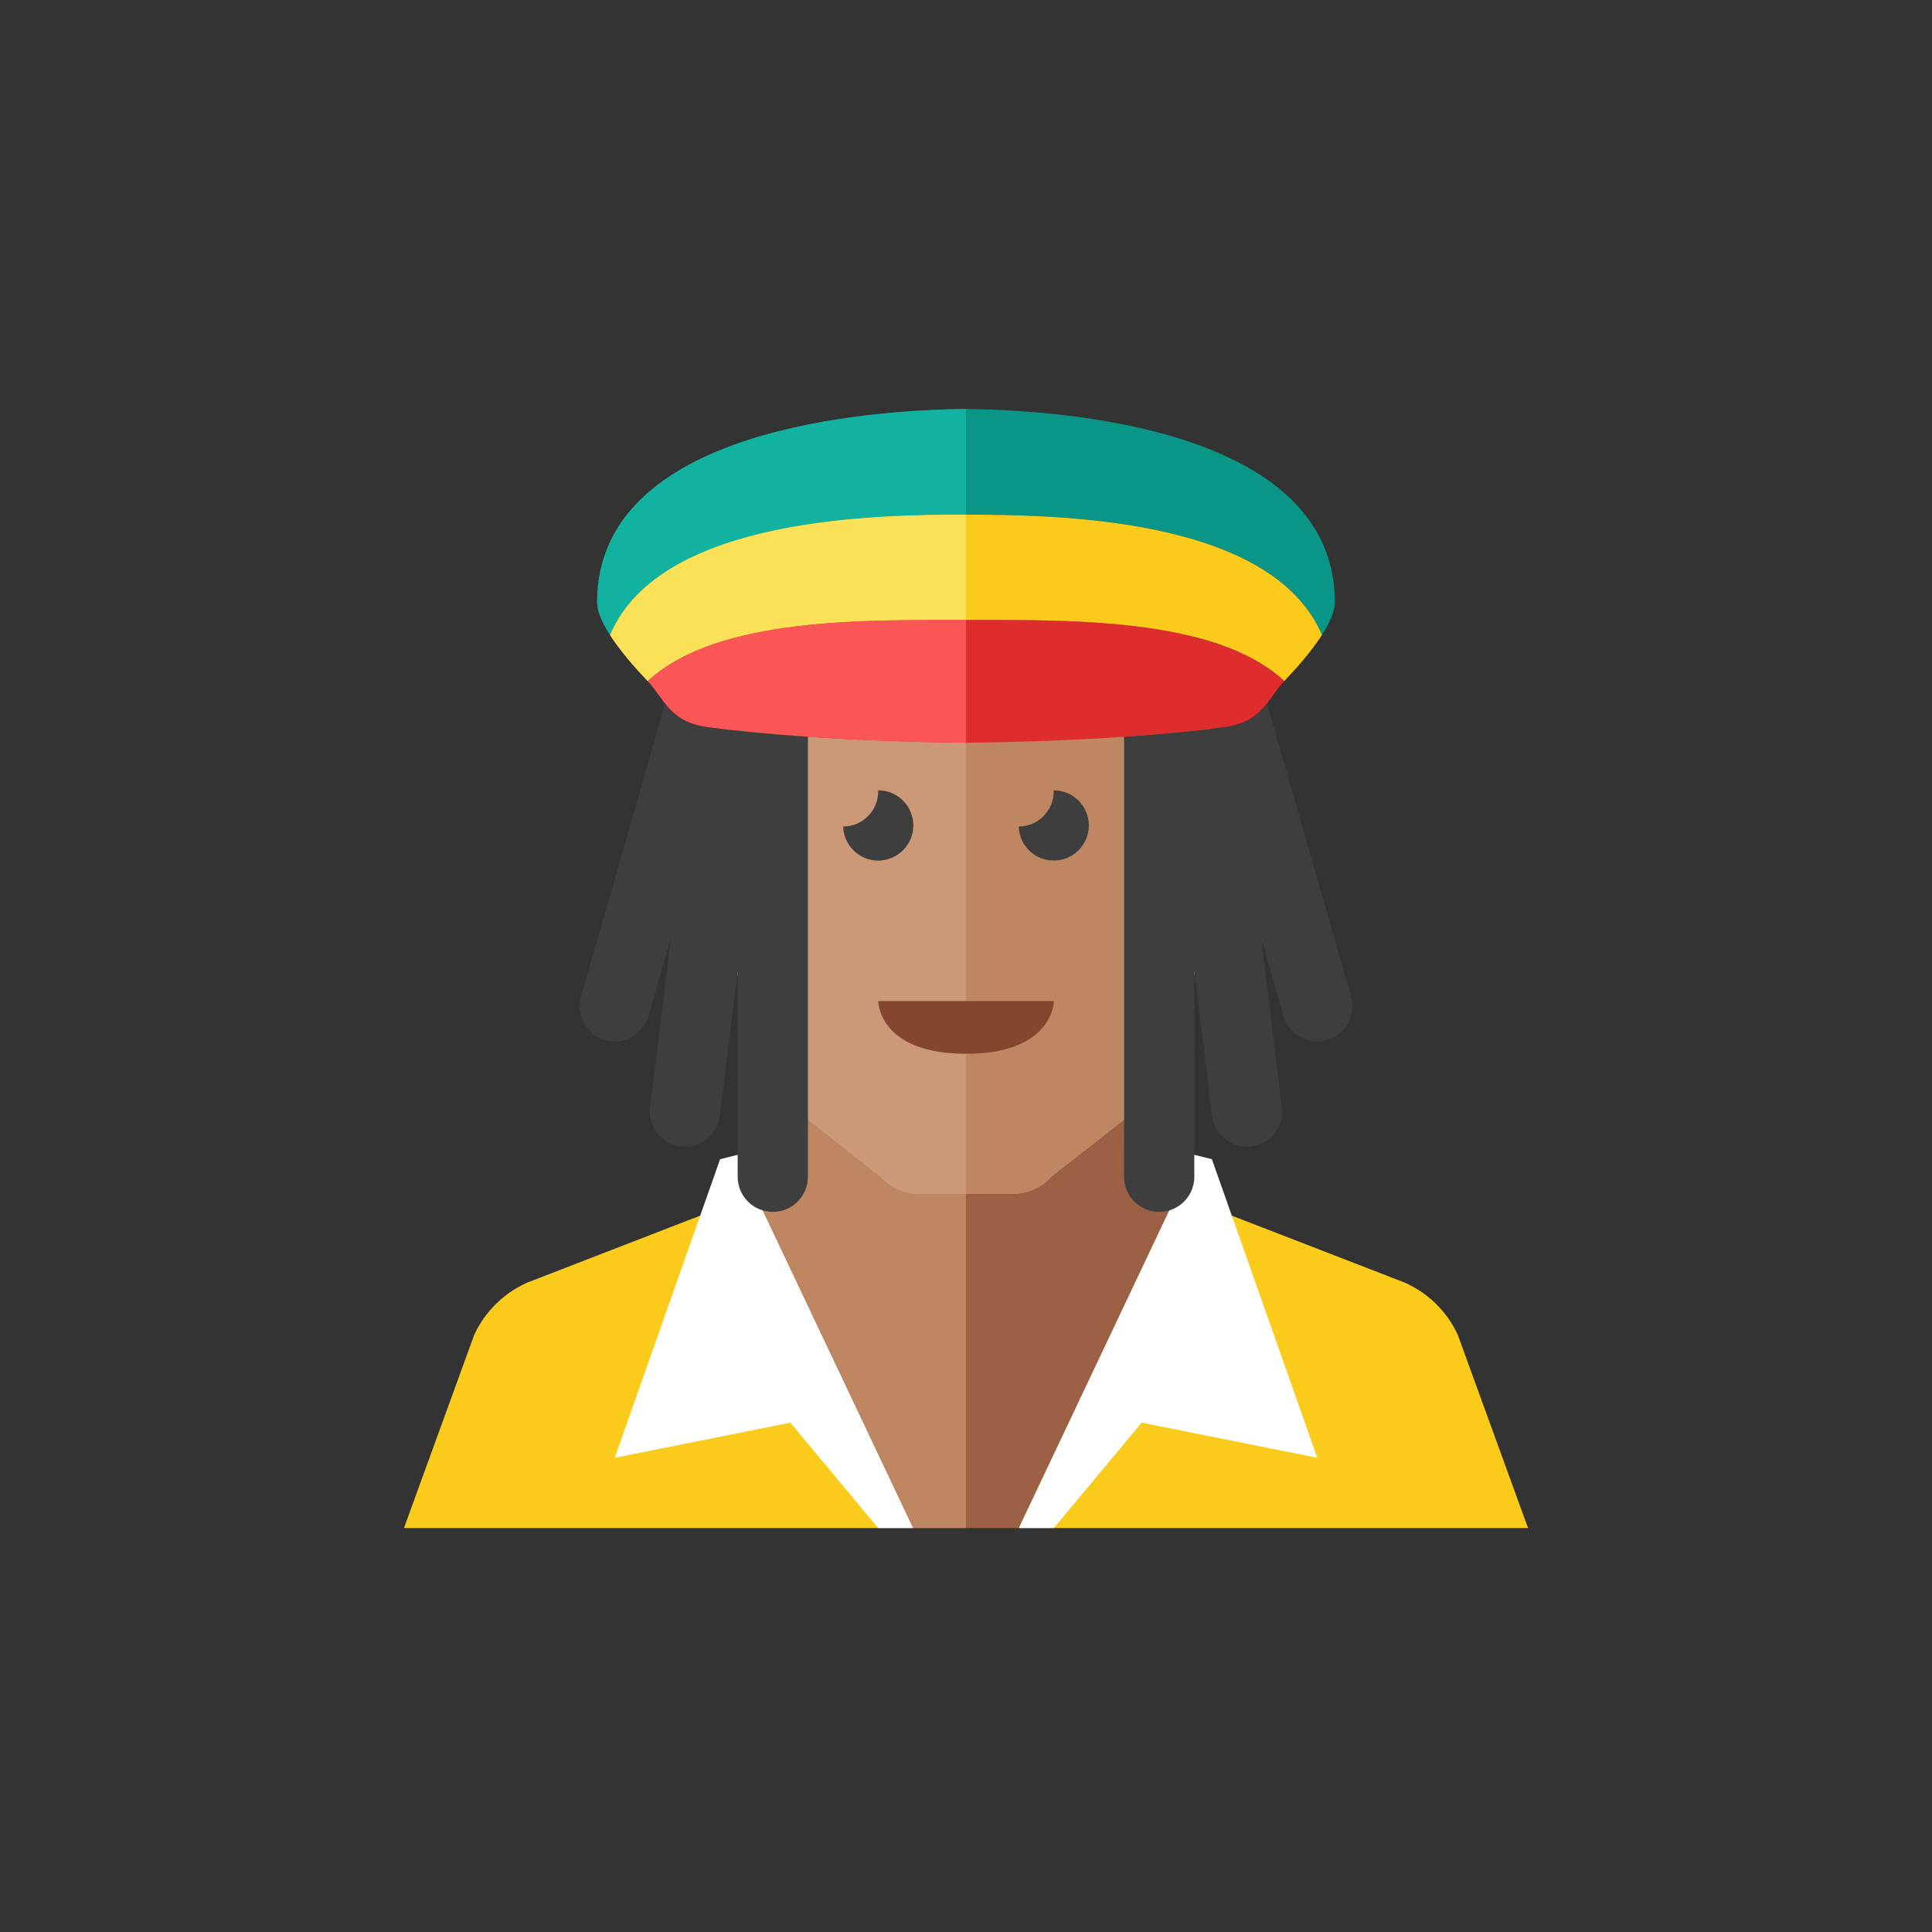 <?xml version="1.0" ?><!DOCTYPE svg  PUBLIC '-//W3C//DTD SVG 1.0//EN'  'http://www.w3.org/TR/2001/REC-SVG-20010904/DTD/svg10.dtd'><svg height="110px" style="enable-background:new 0 0 110 110;" version="1.0" viewBox="0 0 110 110" width="110px" xml:space="preserve" xmlns="http://www.w3.org/2000/svg" xmlns:xlink="http://www.w3.org/1999/xlink"><rect x="0" y="0" width="110" height="110" fill="#333333" stroke="none"/><g id="Multicolor"><g><g><path d="M23,87l4-11c0.615-1.333,1.698-2.394,3.043-2.983L43,68l9,19H23z" style="fill:#FACB1B;"/></g><g><polygon points="52,87 43,68 45,67.497 45,65 41,66 35,83 45,81 50,87    " style="fill:#FFFFFF;"/></g><g><path d="M87,87l-4-11c-0.615-1.333-1.698-2.394-3.043-2.983L67,68l-9,19H87z" style="fill:#FACB1B;"/></g><g><polygon points="58,87 67,68 65,67.497 65,65 69,66 75,83 65,81 60,87    " style="fill:#FFFFFF;"/></g><path d="M65,62.997l-5.105,3.996c-0.569,0.639-1.384,1.004-2.24,1.004H55h-2.655    c-0.856,0-1.671-0.365-2.24-1.004L45,62.997v4.5l-2,0.5L52,87h6l9-19.003l-2-0.5V62.997z" style="fill:#9C6144;"/><path d="M50.105,66.993L45,62.997v4.5l-2,0.5L52,87h3V67.997h-2.655    C51.489,67.997,50.674,67.632,50.105,66.993z" style="fill:#BF8662;"/><g><path d="M55,30c-12.976,0-13.982,6-14,15v7.997l4,10l5.105,3.996c0.569,0.639,1.384,1.004,2.24,1.004H55     h2.655c0.856,0,1.671-0.365,2.24-1.004L65,62.997l4-10V45C68.982,36,67.976,30,55,30z" style="fill:#BF8662;"/></g><g><path d="M41,45v7.997l4,10l5.105,3.996c0.569,0.639,1.384,1.004,2.24,1.004H55V30     C42.024,30,41.018,36,41,45z" style="fill:#CC9978;"/></g><g><path d="M52,46.997c0-1.104-0.896-2-2-2c-0.002,0-0.004,0-0.006,0C49.995,45.019,50,45.039,50,45.06     c0,1.103-0.892,1.996-1.994,2c0.033,1.075,0.91,1.938,1.994,1.938C51.104,48.997,52,48.102,52,46.997z" style="fill:#3E3E3F;"/></g><g><path d="M61.994,46.997c0-1.104-0.896-2-2-2c-0.002,0-0.004,0-0.006,0     c0.001,0.021,0.006,0.041,0.006,0.062c0,1.103-0.892,1.996-1.994,2c0.033,1.075,0.91,1.938,1.994,1.938     C61.098,48.997,61.994,48.102,61.994,46.997z" style="fill:#3E3E3F;"/></g><g><path d="M50,56.997h10c0,0,0,3-5,3S50,56.997,50,56.997z" style="fill:#84462D;"/></g><path d="M55,23.286c-5.383,0.058-21,1.079-21,11.003c0,0.526,0.293,1.177,0.733,1.862    c2.901-6.814,15.53-6.83,20.267-6.852c4.737,0.021,17.366,0.037,20.267,6.852C75.707,35.466,76,34.815,76,34.289    C76,24.365,60.383,23.344,55,23.286z" style="fill:#099686;"/><path d="M55,29.3c-4.737,0.021-17.366,0.037-20.267,6.852c0.562,0.878,1.368,1.811,2.149,2.628    C40.872,35.064,49.562,35.315,55,35.3c5.438,0.015,14.128-0.236,18.118,3.479c0.781-0.817,1.587-1.75,2.149-2.628    C72.366,29.337,59.737,29.321,55,29.3z" style="fill:#FACB1B;"/><path d="M55,35.3c-5.448,0.015-14.129-0.234-18.118,3.479c0.956,1,1.206,2.351,3.486,2.638    c2.765,0.347,7.644,0.801,14.632,0.871c6.988-0.071,11.868-0.524,14.632-0.871c2.281-0.287,2.53-1.637,3.486-2.638    C69.129,35.066,60.448,35.315,55,35.3z" style="fill:#DF2C2C;"/><g><path d="M76.922,56.736l-4.786-16.687c-0.498,0.635-1.131,1.195-2.504,1.368     c-1.362,0.171-3.243,0.368-5.632,0.532V67c0,1.104,0.896,2,2,2s2-0.896,2-2V55.285l1.015,8.248     c0.135,1.096,1.133,1.876,2.229,1.741c1.096-0.135,1.875-1.133,1.741-2.229l-1.191-9.678l1.283,4.473     c0.304,1.062,1.412,1.676,2.474,1.371C76.613,58.906,77.227,57.798,76.922,56.736z" style="fill:#3E3E3F;"/></g><g><path d="M55,29.3v-6.014c-5.383,0.058-21,1.079-21,11.003c0,0.526,0.293,1.177,0.733,1.862     C37.634,29.337,50.263,29.321,55,29.3z" style="fill:#12B2A0;"/></g><g><path d="M55,35.3v-6c-4.737,0.021-17.366,0.037-20.267,6.852c0.562,0.878,1.368,1.811,2.149,2.628     C40.872,35.064,49.562,35.315,55,35.3z" style="fill:#FBE158;"/></g><g><path d="M36.882,38.779c0.956,1,1.205,2.351,3.486,2.637c2.765,0.347,7.644,0.801,14.632,0.871V35.3     C49.552,35.315,40.871,35.066,36.882,38.779z" style="fill:#FA5655;"/></g><g><path d="M40.368,41.417c-1.373-0.172-2.006-0.732-2.504-1.367l-4.786,16.687     c-0.305,1.062,0.309,2.169,1.371,2.474c1.062,0.304,2.169-0.309,2.474-1.371l1.283-4.473l-1.191,9.678     c-0.135,1.096,0.645,2.094,1.741,2.229c1.097,0.135,2.095-0.645,2.229-1.741L42,55.285V67c0,1.104,0.896,2,2,2s2-0.896,2-2     V41.949C43.611,41.785,41.73,41.588,40.368,41.417z" style="fill:#3E3E3F;"/></g></g></g></svg>
